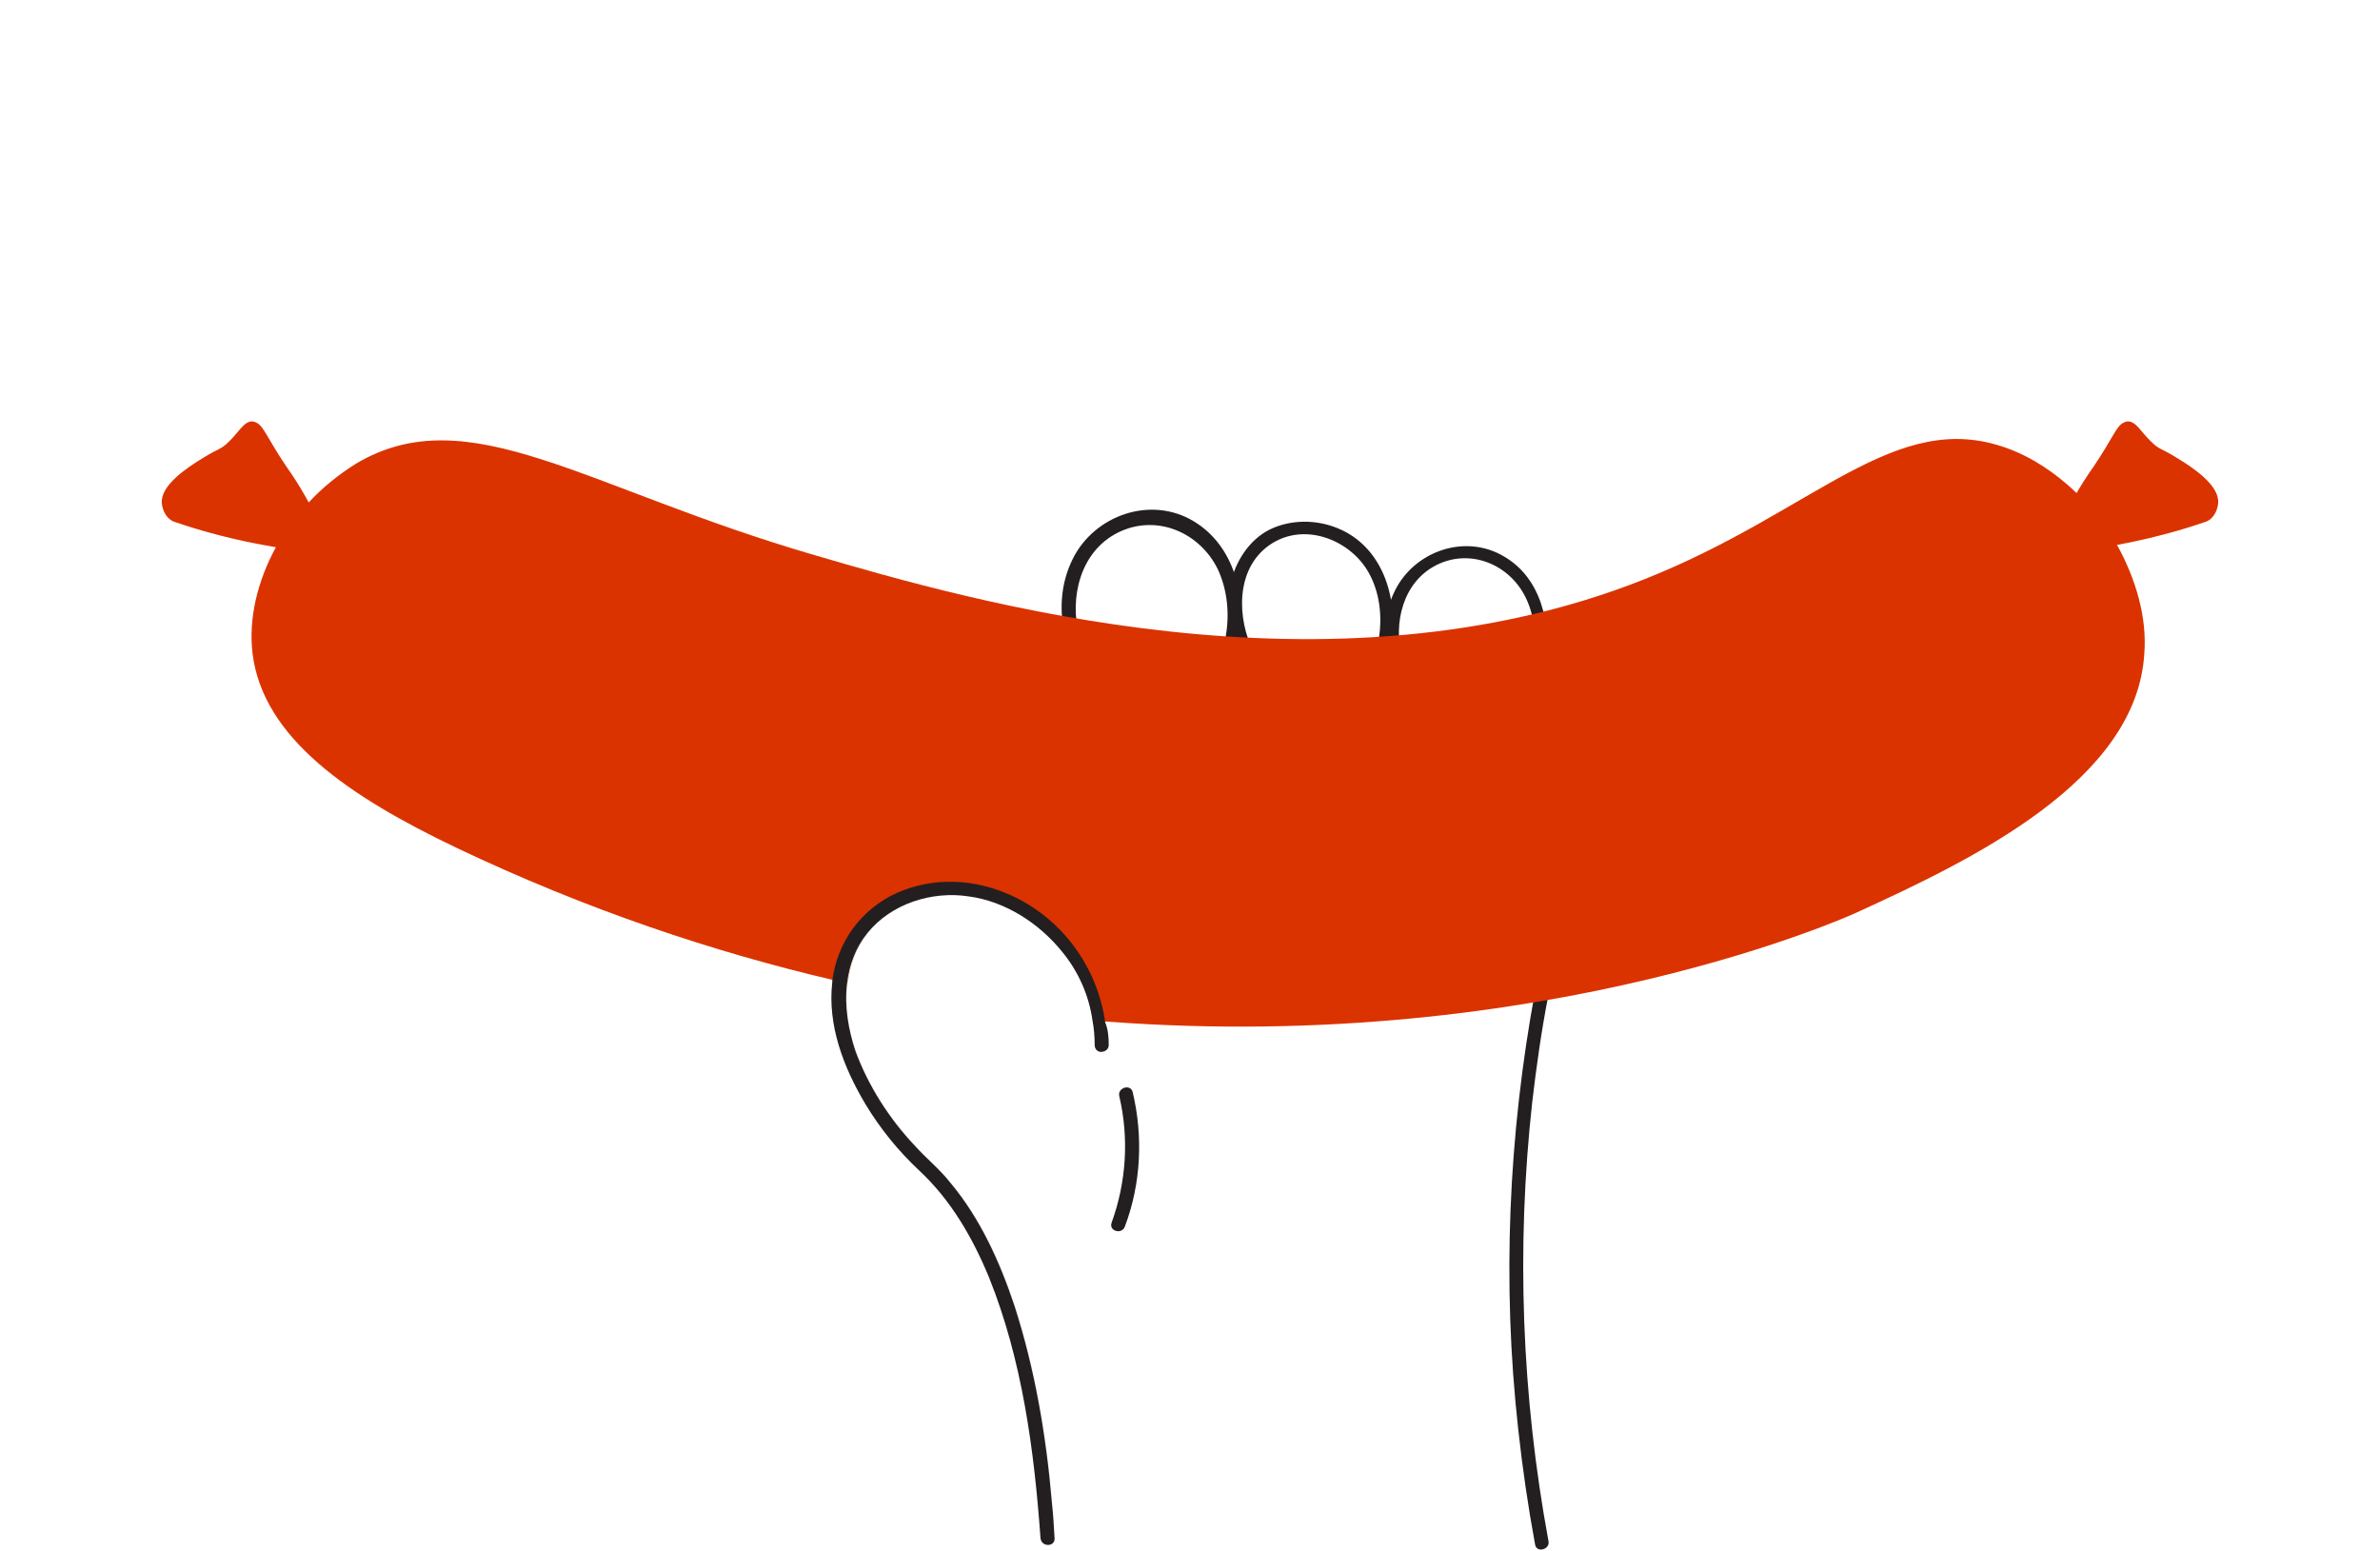 <?xml version="1.0" encoding="utf-8"?>
<!-- Generator: Adobe Illustrator 28.0.0, SVG Export Plug-In . SVG Version: 6.00 Build 0)  -->
<svg version="1.1" id="Layer_1" xmlns="http://www.w3.org/2000/svg" xmlns:xlink="http://www.w3.org/1999/xlink" x="0px" y="0px"
	 viewBox="0 0 338.3 220.4" style="enable-background:new 0 0 338.3 220.4;" xml:space="preserve">
<style type="text/css">
	.st0{fill:#231F20;}
	.st1{fill:#DB3300;}
	.st2{fill:#F2E8E0;}
</style>
<g>
	<path class="st0" d="M153.4,90.4c-1.4-5.4,0.1-12,5.5-14.7s11.6-0.1,14.2,5.2c1.4,3,1.7,6.5,1.1,9.7c-0.2,1.3,1.7,1.8,1.9,0.5
		c1.1-6.2-0.6-13.5-6.4-17c-6.1-3.7-14.1-0.9-17.2,5.3c-1.8,3.6-2,7.6-1,11.4C151.8,92.2,153.7,91.6,153.4,90.4L153.4,90.4
		L153.4,90.4z"/>
	<path class="st0" d="M178.2,92.7c-2.4-4.8-2.6-11.8,2.2-15.2s11.4-0.9,14.1,3.8c1.6,2.8,2,6.2,1.5,9.4c-0.2,1.1,1.5,1.6,1.7,0.5
		c1.1-6.2-1.2-13.5-7.5-16.1c-3.1-1.3-6.8-1.3-9.8,0.2c-2.7,1.4-4.5,4.1-5.3,6.9c-1.1,3.8-0.4,7.9,1.4,11.4
		C177.2,94.6,178.7,93.7,178.2,92.7L178.2,92.7L178.2,92.7z"/>
	<path class="st0" d="M199.3,93.5c-1.3-4.9,0.1-10.8,4.9-13.2s10.4-0.1,12.7,4.7c1.3,2.7,1.5,5.8,1,8.8c-0.2,1.1,1.5,1.6,1.7,0.5
		c1-5.6-0.6-12.2-5.8-15.2c-5.5-3.3-12.7-0.8-15.5,4.8c-1.6,3.2-1.8,6.8-0.9,10.3C197.9,95.1,199.6,94.6,199.3,93.5L199.3,93.5
		L199.3,93.5z"/>
</g>
<path class="st0" d="M218.2,140.9c-3.8,20.5-4.7,41.5-2.4,62.2c0.6,5.5,1.4,11,2.4,16.4c0.2,1.3,2.2,0.7,1.9-0.5
	c-3.8-20.6-4.6-41.6-2.3-62.4c0.6-5.1,1.3-10.1,2.3-15.2C220.3,140.2,218.4,139.7,218.2,140.9L218.2,140.9L218.2,140.9z"/>
<g>
	<path class="st1" d="M304.8,92.9c-1.1,18.1-24.5,29.3-40.9,36.8c0,0-43.8,20.2-106.5,15.5c-0.3,0-0.7-0.1-1-0.1
		c-0.3,0-0.7-0.1-1-0.1c-0.5-3.6-2-7-4.3-9.8c-3.3-4.1-8.1-7.2-13.3-7.9c-5.2-0.8-11,1-14.4,5.2c-1.7,2.1-2.6,4.6-2.9,7.2
		c-0.3-0.1-0.6-0.1-1-0.2c-0.3-0.1-0.6-0.1-1-0.2c-17.1-4-35.1-10-53.6-18.8c-15.3-7.3-27.5-15.6-29-27.6c-0.6-5,0.7-10.3,3.3-15.1
		c1.2-2.3,2.8-4.4,4.6-6.3c2-2.2,4.4-4.1,6.8-5.6c16-9.5,32.5,3.5,65.2,13c22.2,6.5,73.1,21.3,118,3.4c24.2-9.6,35.6-24.4,51.5-18.6
		v0c3.6,1.3,7,3.6,9.9,6.4c2.2,2.2,4.1,4.7,5.7,7.3C303.6,82.3,305.2,87.7,304.8,92.9z"/>
	<path class="st1" d="M23,71.5c0.1,1.2,0.8,2.4,1.9,2.7c3.2,1.1,6.8,2.1,10.7,2.9c2.5,0.5,4.8,0.9,7.1,1.2c2.1,0.3,3.7-1.9,2.8-3.8
		c-1.3-2.6-2.8-5.4-4.8-8.2c-2.7-4-3.2-5.7-4.2-6.2c-0.2-0.1-0.4-0.2-0.6-0.2c-1.2-0.1-2,1.6-3.4,2.9c-1.1,1.1-1.4,0.9-3.5,2.2
		C26.5,66.5,22.8,69,23,71.5L23,71.5z"/>
	<path class="st1" d="M315.3,71.5c-0.1,1.2-0.8,2.4-1.9,2.7c-3.2,1.1-6.8,2.1-10.7,2.9c-2.5,0.5-4.8,0.9-7.1,1.2
		c-2.1,0.3-3.7-1.9-2.8-3.8c1.3-2.6,2.8-5.4,4.8-8.2c2.7-4,3.2-5.7,4.2-6.2c0.2-0.1,0.4-0.2,0.6-0.2c1.2-0.1,2,1.6,3.4,2.9
		c1.1,1.1,1.4,0.9,3.5,2.2C311.8,66.5,315.5,69,315.3,71.5L315.3,71.5z"/>
</g>
<g>
	<path class="st2" d="M156.4,145.2c-0.3-2.1-1-4.7-2.4-7.3c-1.1-2-5.8-9.3-15-11.2c-6.3-1.4-13.4,0.9-17,6.1c-1.4,2-2.2,4.4-2.5,6.8
		c-0.5,3.6,0.2,7.4,1.5,10.8c3.3,8.3,8.7,13.6,10.3,15.1c7.3,6.6,15.3,20.5,17.7,53.1l0.6-5.2c-0.9-9.4-2.4-18.8-5.3-27.8
		c-2.1-6.3-4.9-12.5-9.2-17.6c-1.5-1.9-3.4-3.4-5-5.2c-3.6-3.8-6.6-8.5-8.4-13.4c-1.1-3-1.6-6.4-1.2-9.6c0.3-2.6,1.2-5.1,2.9-7.2
		c3.4-4.2,9.2-6,14.4-5.2c5.2,0.8,10,3.8,13.3,7.9c2.3,2.8,3.7,6.2,4.3,9.8c0.2,1.1,0.3,2.3,0.3,3.4c0,0.6,0.4,0.9,0.9,1l0.1-1
		C156.6,147.7,156.6,146.5,156.4,145.2z"/>
	<path class="st0" d="M157.6,148.5c0,0.7-0.6,1-1.1,1c-0.5,0-0.9-0.4-0.9-1c0-1.2-0.1-2.3-0.3-3.4c-0.5-3.6-2-7-4.3-9.8
		c-3.3-4.1-8.1-7.2-13.3-7.9c-5.2-0.8-11,1-14.4,5.2c-1.7,2.1-2.6,4.6-2.9,7.2c-0.4,3.2,0.2,6.6,1.2,9.6c1.8,4.9,4.8,9.6,8.4,13.4
		c1.6,1.8,3.5,3.3,5,5.2c4.3,5.1,7.1,11.3,9.2,17.6c2.9,9,4.5,18.4,5.3,27.8c0.2,1.7,0.3,3.5,0.4,5.2h0c0.1,1.3-1.9,1.3-2,0
		c-0.9-12.5-2.6-25.3-7.3-37c-2.3-5.6-5.4-11-9.9-15.2c-3-2.8-5.6-6-7.7-9.5c-3.1-5.2-5.4-11.2-4.7-17.3c0-0.1,0-0.2,0-0.2
		c0.7-5.5,4.1-10.2,9.2-12.5c5.2-2.3,11-2,16.1,0.3c7.4,3.3,12.4,10.3,13.5,18.1C157.5,146.3,157.6,147.4,157.6,148.5z"/>
</g>
<path class="st0" d="M159.1,155.8c1.4,6,1,12.2-1.1,18c-0.4,1.2,1.5,1.7,1.9,0.5c2.3-6.1,2.6-12.8,1.1-19.1
	C160.7,154,158.8,154.6,159.1,155.8L159.1,155.8L159.1,155.8z"/>
</svg>
